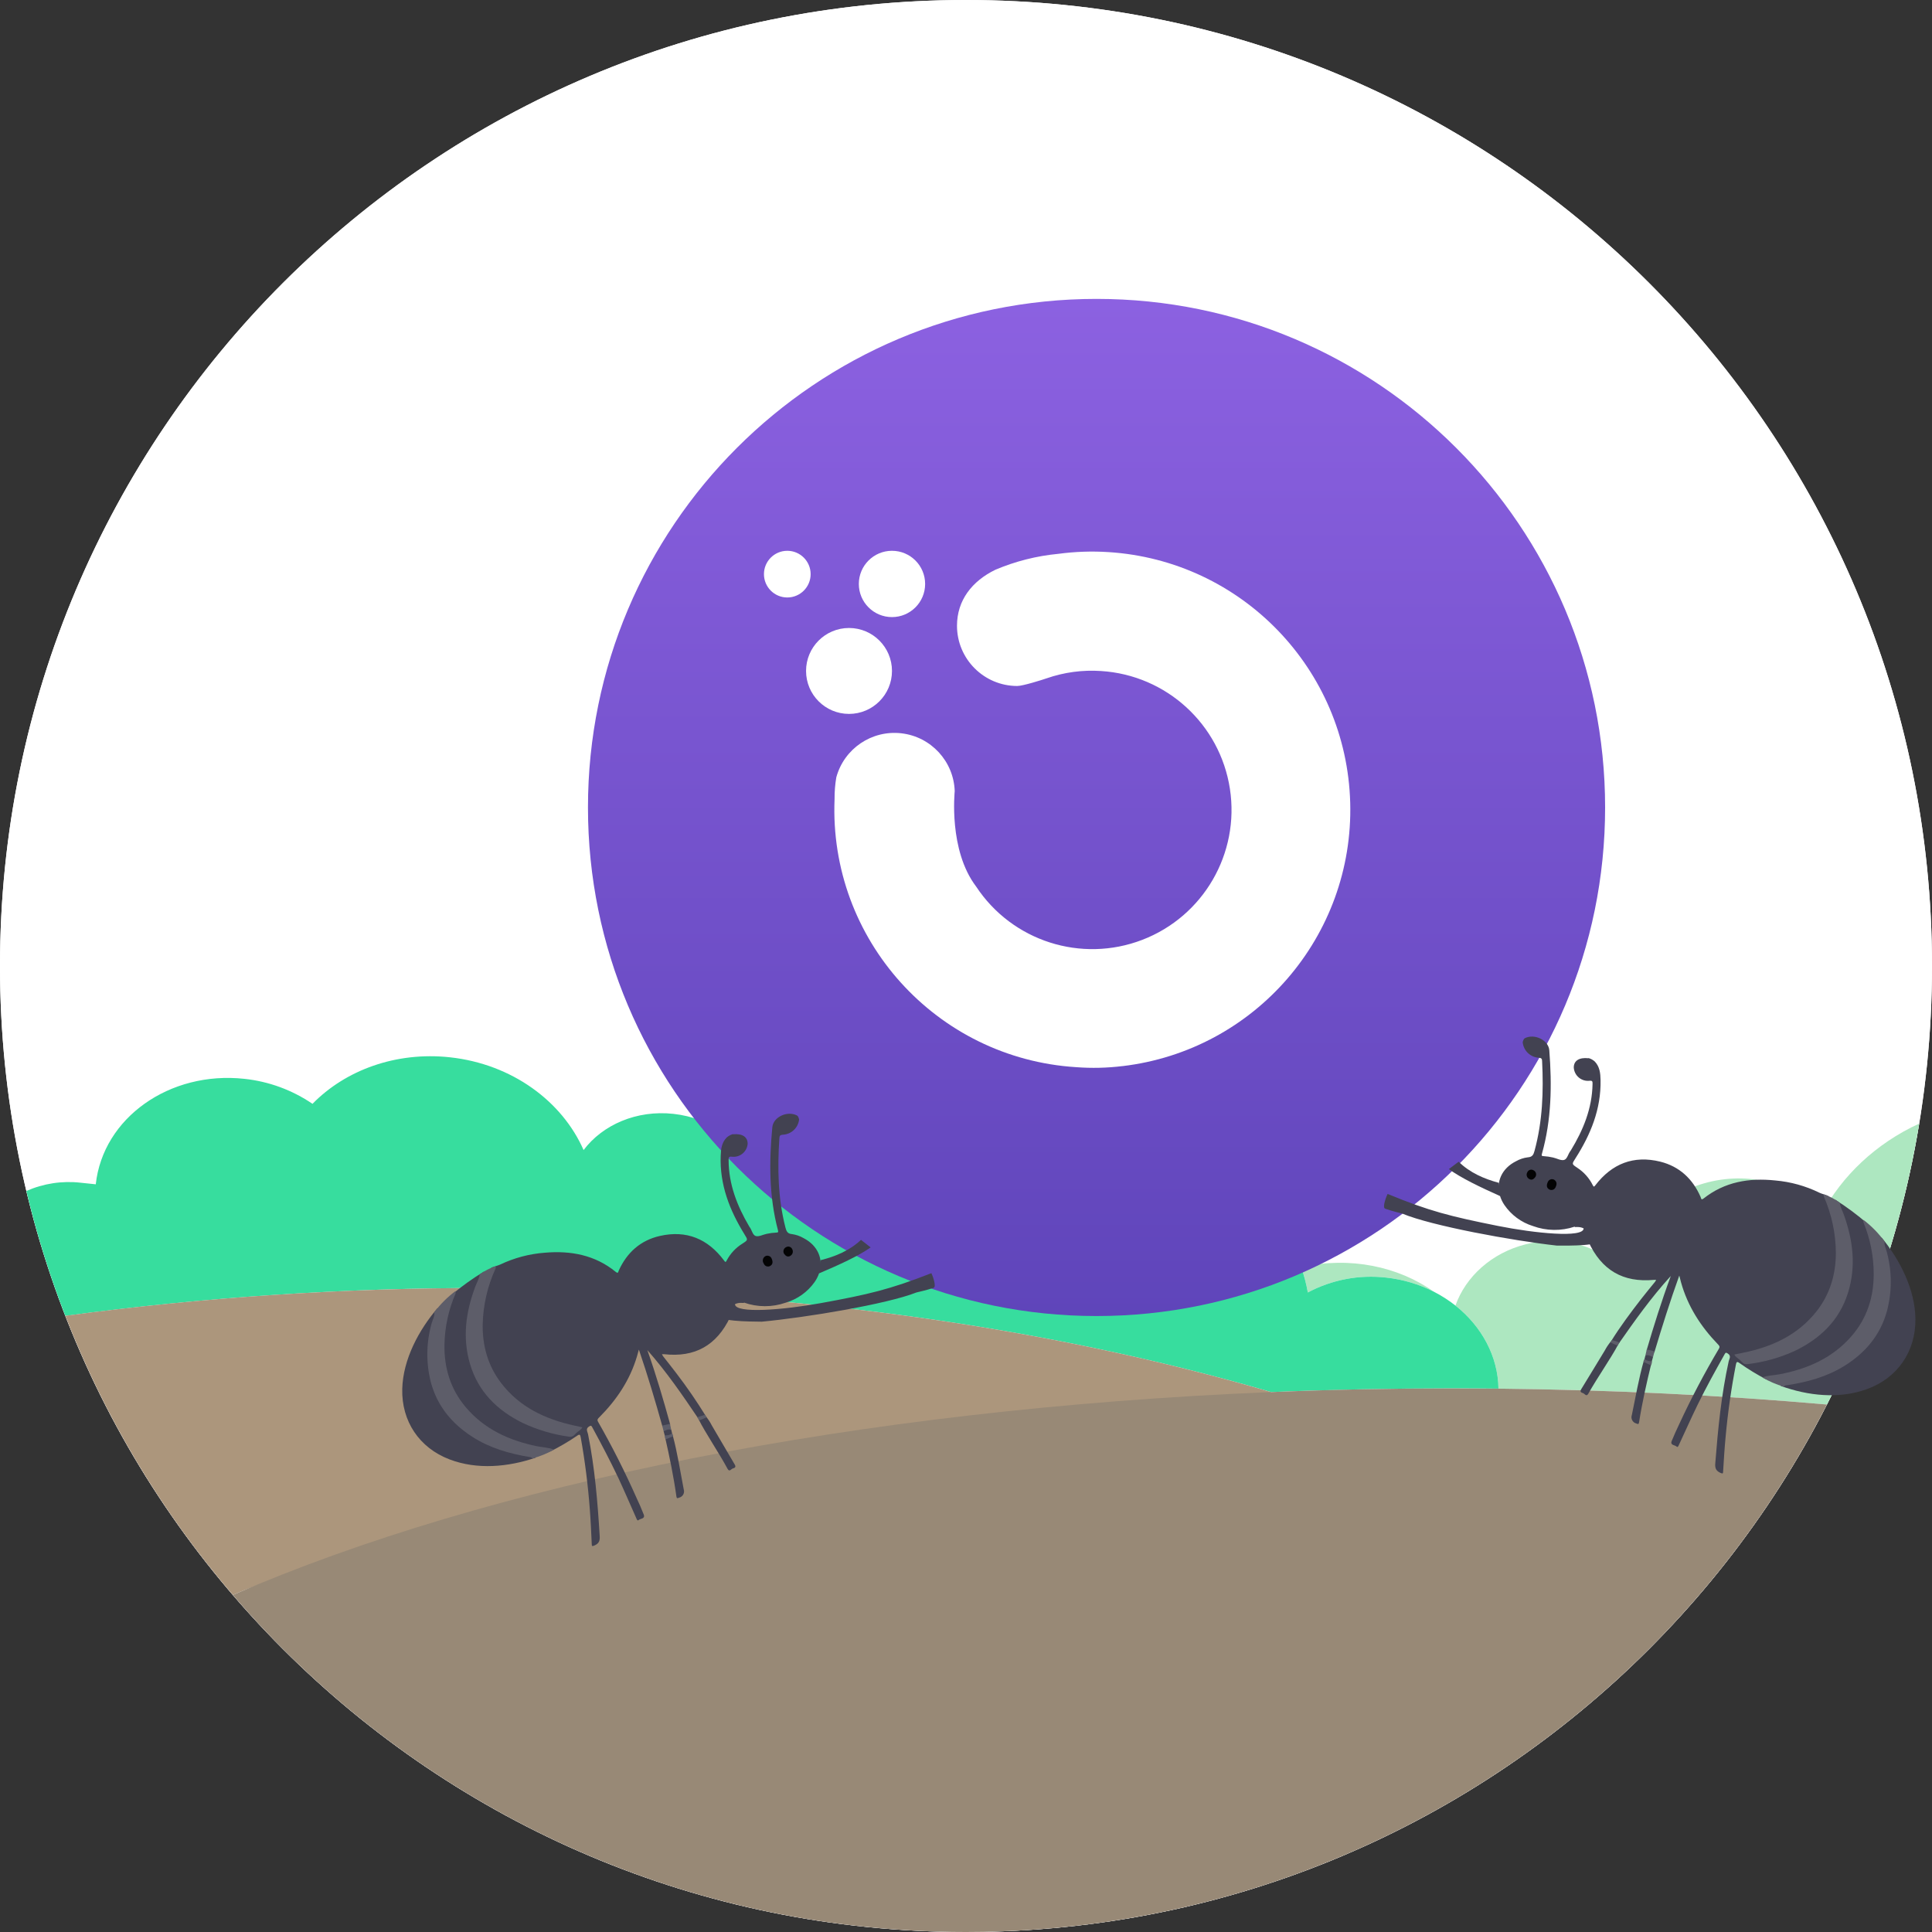 <svg width="481" height="481" viewBox="0 0 481 481" fill="none" xmlns="http://www.w3.org/2000/svg">
<rect x="0" y="0" width="481" height="481" fill="#333333" stroke="none"/>
<path d="M240.5 481C373.324 481 481 373.324 481 240.5C481 107.676 373.324 0 240.5 0C107.676 0 0 107.676 0 240.5C0 373.324 107.676 481 240.5 481Z" fill="white"/>
<path d="M240.5 481C373.324 481 481 373.324 481 240.5C481 107.676 373.324 0 240.5 0C107.676 0 0 107.676 0 240.5C0 373.324 107.676 481 240.5 481Z" fill="white"/>
<path d="M373.065 345.723C401.157 346.015 428.541 347.369 454.847 349.679C466.073 327.69 473.822 304.093 477.818 279.73C467.015 284.698 458.535 292.776 453.518 302.286C447.184 295.038 436.32 291.593 425.353 294.318C413.703 297.214 405.418 306.2 403.851 316.302C398.365 310.291 389.22 307.468 379.929 309.767C371.333 311.9 364.871 317.899 362.354 325.044C368.87 330.208 372.955 337.657 373.065 345.723Z" fill="#ADE7C0"/>
<path d="M345.112 318.076C349.259 318.519 353.29 319.715 357.006 321.606C348.155 315.326 336.145 312.742 323.952 315.467C324.668 317.525 325.22 319.637 325.604 321.782C331.581 318.598 338.384 317.306 345.112 318.076V318.076Z" fill="#ADE7C0"/>
<path d="M316.484 346.576C331.237 345.971 346.224 345.666 361.445 345.662C365.334 345.662 369.207 345.682 373.064 345.723C372.955 337.657 368.87 330.208 362.353 325.038C360.687 323.723 358.896 322.573 357.007 321.606C353.29 319.715 349.259 318.519 345.113 318.076C338.384 317.306 331.581 318.598 325.604 321.782C325.221 319.637 324.668 317.525 323.952 315.467C318.094 298.555 301.463 285.302 280.571 283.028C264.586 281.285 249.644 286.357 239.311 295.66C235.86 286.668 226.856 279.693 215.621 278.468C203.684 277.17 192.808 282.736 187.858 291.691C184.81 284.162 177.147 278.346 167.655 277.31C158.48 276.31 150.03 280.035 145.293 286.326C139.977 274.201 127.486 264.916 112.05 263.233C98.535 261.758 85.964 266.464 77.801 274.816C72.751 271.376 66.929 269.238 60.853 268.592C42.211 266.562 25.641 278.316 23.842 294.849L20.063 294.453C15.46 293.932 10.803 294.643 6.565 296.513C9.081 307.087 12.32 317.475 16.259 327.604C50.958 322.943 85.933 320.625 120.945 320.667C193.29 320.667 260.551 330.214 316.484 346.576Z" fill="#37DD9E"/>
<path d="M316.484 346.576C260.551 330.213 193.29 320.666 120.945 320.666C85.934 320.618 50.959 322.93 16.259 327.586C26.129 352.944 40.231 376.444 57.964 397.084C121.353 369.583 235.32 396.197 316.484 346.576Z" fill="#AC967C"/>
<path d="M373.065 345.723C369.208 345.686 365.334 345.666 361.445 345.662C346.241 345.662 331.254 345.966 316.485 346.576C212.847 350.843 121.353 369.584 57.964 397.09C102.077 448.458 167.484 481 240.5 481C334.018 481 415.062 427.627 454.847 349.679C428.517 347.369 401.156 346.015 373.065 345.723Z" fill="#988976"/>
<path d="M273 327.647C342.928 327.647 399.616 270.959 399.616 201.03C399.616 131.102 342.928 74.414 273 74.414C203.072 74.414 146.384 131.102 146.384 201.03C146.384 270.959 203.072 327.647 273 327.647Z" fill="url(#paint0_linear)"/>
<path d="M222.072 153.635C226.63 153.635 230.325 149.94 230.325 145.382C230.325 140.824 226.63 137.128 222.072 137.128C217.514 137.128 213.818 140.824 213.818 145.382C213.818 149.94 217.514 153.635 222.072 153.635Z" fill="white"/>
<path d="M196.008 148.75C199.217 148.75 201.819 146.149 201.819 142.939C201.819 139.73 199.217 137.128 196.008 137.128C192.799 137.128 190.197 139.73 190.197 142.939C190.197 146.149 192.799 148.75 196.008 148.75Z" fill="white"/>
<path d="M279.463 265.426C312.483 261.516 337.07 233.066 336.154 199.828C335.238 166.59 309.122 139.537 275.936 137.451C271.786 137.187 267.62 137.332 263.498 137.884V137.884C258.096 138.396 252.804 139.733 247.808 141.849C242.003 144.676 238.257 149.451 238.257 155.804C238.273 164.073 244.972 170.771 253.241 170.788C254.654 170.788 259.429 169.272 260.55 168.888C264.906 167.369 269.525 166.747 274.127 167.06C290.384 168.082 303.734 180.288 306.205 196.388C308.676 212.488 299.6 228.135 284.399 233.985C269.197 239.835 251.973 234.308 243.014 220.705V220.705C236.119 211.635 237.69 197.193 237.69 196.95C237.431 189.533 231.79 183.42 224.419 182.565C217.047 181.711 210.158 186.372 208.209 193.532C207.906 195.325 207.761 197.141 207.777 198.96C206.344 233.861 233.07 263.507 267.933 265.688C271.77 265.98 275.626 265.89 279.445 265.42" fill="white"/>
<path d="M211.376 177.738C217.283 177.738 222.072 172.949 222.072 167.042C222.072 161.134 217.283 156.346 211.376 156.346C205.468 156.346 200.68 161.134 200.68 167.042C200.68 172.949 205.468 177.738 211.376 177.738Z" fill="white"/>
<path d="M456.934 298.698C459.741 300.468 462.408 302.452 464.914 304.631C465.201 305.178 465.518 305.707 465.865 306.217C467.549 310.332 467.696 313.566 467.696 318.03C467.589 324.017 465.361 329.77 461.412 334.257C456.677 339.677 450.711 341.734 443.78 343.057C442.353 343.326 441.138 342.892 439.766 343.437C437.438 342.227 435.196 340.858 433.055 339.34C432.445 338.893 432.31 339.089 432.182 339.72C431.019 345.683 430.162 351.702 429.614 357.754C429.345 360.57 429.175 363.393 429.004 366.223C428.967 366.798 429.004 367 428.302 366.682C427.241 366.186 426.948 365.537 427.039 364.367C427.71 355.794 428.54 347.288 430.389 338.893C430.529 338.281 431.084 337.582 430.169 336.988C429.754 336.713 429.632 336.688 429.388 337.123C427.058 341.257 424.77 345.408 422.677 349.67C421.048 353.008 419.541 356.406 417.973 359.762C417.851 360.025 417.711 360.454 417.363 360.105C417.015 359.756 415.759 359.848 416.192 358.77C416.765 357.343 417.412 355.947 418.071 354.551C421.037 348.135 424.33 341.877 427.936 335.8C428.266 335.243 428.028 335.023 427.698 334.68C423.427 330.253 420.176 325.219 418.51 319.23C418.376 318.74 418.26 318.25 418.083 317.571C415.795 323.927 413.745 330.461 411.866 336.737C411.226 336.578 410.591 336.339 409.944 336.18C411.72 330.136 413.654 323.933 415.972 317.675C411.091 323.014 406.925 328.899 403.002 334.521C402.392 334.306 401.781 334.08 401.135 333.872C403.325 330.326 406.015 326.738 408.547 323.461C409.688 321.986 410.89 320.559 412.061 319.108C412.161 318.96 412.249 318.804 412.324 318.642C412.151 318.627 411.978 318.627 411.805 318.642C404.081 319.365 398.719 316.242 395.449 309.095C395.394 308.967 395.321 308.844 395.253 308.716C395.144 308.838 400.201 308.636 400.372 308.269C397.932 310.314 391.221 310.106 387.56 310.106C376.579 308.881 356.446 305.207 349.124 302.145C346.684 301.533 345.464 301.141 344.854 300.92C344.03 300.608 345.263 297.608 345.464 297.246C355.835 301.533 361.162 302.849 372.918 305.207C382.069 307.044 394.271 308.269 394.271 305.819C393.051 305.207 391.831 305.685 392.063 305.385C388.672 306.527 384.994 306.475 381.636 305.238C378.739 304.336 376.23 302.478 374.516 299.965C374.051 299.268 373.687 298.507 373.437 297.706C372.381 294.289 373.882 290.872 377.457 289.096C378.351 288.588 379.336 288.261 380.355 288.134C381.478 288.061 381.777 287.522 382.045 286.518C384.046 279.169 384.308 271.723 383.93 264.197C383.93 263.585 383.735 263.401 383.119 263.34C380.992 263.226 379.275 261.557 379.092 259.427C379.275 258.968 379.281 258.711 379.623 258.478C382.063 257.253 385.541 258.962 385.724 261.509C386.395 270.174 386.267 278.784 383.894 287.228C383.765 287.681 383.796 287.84 384.333 287.84C385.109 287.891 385.88 288.004 386.639 288.177C387.572 288.373 388.579 288.992 389.39 288.79C390.202 288.588 390.397 287.253 391.007 286.518L391.062 286.444C394.161 281.356 396.376 275.985 396.486 269.911C396.486 269.298 396.522 268.98 395.681 269.078C394.728 269.173 393.777 268.875 393.048 268.252C392.318 267.63 391.872 266.736 391.813 265.777C391.813 264.081 393.161 263.224 395.412 263.462C395.412 263.462 395.467 263.462 395.491 263.426C396.082 263.585 396.625 263.888 397.072 264.308C398.292 265.606 398.45 267.235 398.481 268.912C398.621 276.102 396.04 282.415 392.264 288.337C391.306 289.843 391.27 289.782 392.715 290.755C394.342 291.821 395.657 293.3 396.529 295.042C396.766 295.513 396.846 295.532 397.181 295.097C401.318 289.714 406.711 287.577 413.324 289.206C418.114 290.394 421.432 293.493 423.403 298.03C423.531 298.33 423.501 298.887 424.135 298.379C429.4 294.221 435.483 293.217 441.95 293.891C445.786 294.218 449.528 295.256 452.986 296.952C453.322 297.124 454.817 297.595 455.134 297.73C455.134 297.908 455.97 299.273 456.031 299.42C457.819 303.505 458.666 307.943 458.508 312.402C458.508 317.748 456.208 323.204 452.895 327.417C448.185 333.406 443.548 335.99 436.282 337.454C435.611 337.589 434.574 337.827 433.903 337.956C434.196 338.611 433.958 337.956 434.446 338.397C434.934 338.838 434.098 338.77 435.099 338.63C439.143 338.06 442.92 336.45 446.611 334.692C453.005 331.63 455.097 329.597 457.269 322.635C459.313 316.064 460.039 308.991 457.782 302.641C457.359 301.361 457.074 300.039 456.934 298.698Z" fill="#424251"/>
<path d="M468.398 308.03C473.01 313.639 476.805 321.018 476.872 328.421C476.945 336.505 472.381 343.118 464.786 345.849C457.843 348.366 450.144 347.502 443.311 345.041C443.711 344.583 444.221 344.235 444.793 344.03C449.82 343.265 454.555 340.871 458.959 338.158C464.17 334.931 465.908 332.647 467.586 326.67C468.965 321.771 469.618 316.26 468.398 311.324C468.205 310.235 468.205 309.119 468.398 308.03Z" fill="#424251"/>
<path d="M458.063 299.439C458.154 300.541 458.728 301.478 459.081 302.501C461.345 308.851 462.132 315.262 460.1 321.827C457.928 328.783 453.121 333.321 446.733 336.382C443.028 338.055 439.09 339.15 435.056 339.628C434.062 339.769 433.732 339.101 433.226 338.624C432.719 338.146 432.091 337.877 431.792 337.228L433.805 336.823C441.071 335.366 447.551 332.445 452.261 326.462C455.579 322.249 457.044 317.338 457.068 311.992C457.043 307.119 456.017 302.304 454.054 297.847C454.023 297.675 454.023 297.498 454.054 297.326C455.487 297.827 456.838 298.539 458.063 299.439Z" fill="#5D5D69"/>
<path d="M469.221 309.126C469.044 310.075 469.55 310.884 469.764 311.747C471.06 316.578 471.06 321.668 469.764 326.499C468.086 332.475 464.358 336.86 459.148 340.087C454.761 342.8 449.923 344.104 444.896 344.87C444.597 344.919 444.286 344.912 444.109 345.237C442.241 344.688 440.445 343.918 438.759 342.941C440.131 342.396 441.614 342.42 443.029 342.151C449.96 340.828 456.183 338.127 460.917 332.708C464.773 328.293 466.494 323.033 466.487 317.185C466.486 312.772 465.62 308.402 463.937 304.325C463.903 304.123 463.903 303.916 463.937 303.713C465.952 305.25 467.732 307.073 469.221 309.126Z" fill="#5D5D69"/>
<path d="M411.121 339.481C409.968 344.178 408.821 349.309 408.071 354.092C407.986 354.618 407.821 354.594 407.376 354.398C406.935 354.281 406.564 353.983 406.355 353.577C406.146 353.171 406.117 352.695 406.277 352.267C407.205 347.858 407.998 343.161 409.242 338.795C409.852 339.095 410.517 339.211 411.121 339.481Z" fill="#424251"/>
<path d="M402.88 334.723C401.05 338.188 397.718 342.91 395.437 346.97C394.943 347.845 394.534 346.97 394.119 346.841C393.704 346.713 393.259 346.523 393.655 345.88C395.632 342.671 397.578 339.438 399.537 336.223C399.966 335.41 400.481 334.646 401.074 333.945C401.702 334.251 402.251 334.441 402.88 334.723Z" fill="#424251"/>
<path d="M409.987 335.966L411.927 336.437L411.537 337.889C410.878 337.952 410.215 337.824 409.627 337.521L409.987 335.966Z" fill="#5D5D69"/>
<path d="M409.627 337.521C410.347 337.197 410.932 337.595 411.536 337.888C411.445 338.225 411.274 338.789 411.189 339.113C410.538 339.186 409.884 339.009 409.358 338.617L409.627 337.521Z" fill="#424251"/>
<path d="M402.746 335.035L400.86 334.19L401.33 333.608L403.209 334.221L402.746 335.035Z" fill="#5D5D69"/>
<path d="M409.432 338.366C409.956 338.763 410.608 338.951 411.262 338.893C411.294 339.244 411.213 339.596 411.03 339.897L409.2 339.089C409.115 338.795 409.304 338.587 409.432 338.366Z" fill="#5D5D69"/>
<path d="M386.944 293.713C387.657 294.197 387.627 294.858 387.297 295.55C387.181 295.853 386.94 296.091 386.635 296.201C386.331 296.312 385.994 296.284 385.711 296.126C384.967 295.722 385.022 294.975 385.345 294.289C385.466 293.986 385.71 293.75 386.015 293.64C386.321 293.53 386.659 293.557 386.944 293.713Z" fill="#030304"/>
<path d="M382.295 292.972C381.892 293.541 381.386 293.933 380.703 293.517C380.419 293.365 380.209 293.103 380.122 292.792C380.034 292.482 380.077 292.148 380.239 291.87C380.357 291.582 380.594 291.36 380.887 291.261C381.18 291.161 381.502 291.193 381.77 291.349C382.063 291.485 382.286 291.738 382.385 292.046C382.485 292.354 382.452 292.689 382.295 292.972V292.972Z" fill="#030304"/>
<path d="M360.71 291.068L363.15 289.23C365.969 291.974 369.44 293.48 373.174 294.491L373.522 297.804C368.44 295.532 363.76 293.272 360.71 291.068Z" fill="#424251"/>
<path d="M120.554 316.533C117.724 318.251 115.028 320.181 112.488 322.305C112.194 322.845 111.868 323.366 111.512 323.867C109.761 327.943 109.584 331.189 109.499 335.613C109.508 341.574 111.631 347.338 115.49 351.88C120.127 357.371 126.051 359.513 132.945 360.947C134.366 361.246 135.587 360.831 136.947 361.392C139.292 360.229 141.552 358.904 143.713 357.426C144.323 356.993 144.457 357.188 144.573 357.817C145.642 363.784 146.402 369.802 146.849 375.847C147.068 378.66 147.19 381.479 147.319 384.292C147.349 384.902 147.319 385.073 148.014 384.762C149.076 384.292 149.381 383.651 149.308 382.48C148.789 373.938 148.087 365.438 146.397 357.042C146.269 356.432 145.726 355.724 146.648 355.15C147.068 354.888 147.19 354.864 147.428 355.297C149.686 359.434 151.894 363.644 153.926 367.915C155.488 371.265 156.94 374.67 158.447 378.05C158.563 378.312 158.703 378.74 159.057 378.398C159.411 378.056 160.667 378.172 160.277 377.092C159.728 375.658 159.099 374.255 158.447 372.858C155.591 366.418 152.411 360.127 148.917 354.009C148.588 353.448 148.832 353.228 149.167 352.893C153.499 348.555 156.842 343.594 158.599 337.639C158.746 337.157 158.868 336.668 159.057 335.997C161.235 342.361 163.175 348.908 164.938 355.193C165.585 355.047 166.219 354.821 166.866 354.674C165.2 348.616 163.376 342.38 161.168 336.131C165.957 341.538 170.008 347.468 173.833 353.137L175.706 352.527C173.475 348.901 171.062 345.39 168.477 342.007C167.366 340.519 166.189 339.079 165.048 337.608C164.951 337.461 164.868 337.306 164.798 337.144C164.968 337.129 165.14 337.129 165.31 337.144C173.01 338.005 178.415 334.978 181.783 327.919C181.844 327.79 181.917 327.662 181.984 327.54C182.094 327.662 177.048 327.376 176.884 327.009C179.269 329.084 185.992 328.992 189.647 329.053C200.628 328.022 220.761 324.703 228.156 321.78C230.596 321.213 231.816 320.841 232.426 320.633C233.256 320.334 232.079 317.32 231.883 316.972C221.451 321.066 216.113 322.287 204.338 324.435C195.186 326.112 182.985 327.125 182.985 324.685C184.205 324.075 185.425 324.593 185.199 324.288C188.566 325.485 192.24 325.495 195.613 324.319C198.521 323.469 201.057 321.66 202.806 319.187C203.3 318.488 203.687 317.718 203.953 316.905C205.058 313.519 203.624 310.089 200.079 308.259C199.194 307.74 198.216 307.398 197.2 307.252C196.089 307.161 195.797 306.593 195.546 305.611C193.667 298.289 193.533 290.839 194.039 283.346C194.076 282.736 194.247 282.559 194.869 282.504C196.992 282.421 198.731 280.791 198.951 278.678C198.78 278.214 198.774 277.958 198.438 277.72C195.998 276.463 192.52 278.098 192.282 280.637C191.471 289.258 191.447 297.837 193.679 306.264C193.801 306.721 193.771 306.874 193.228 306.874C192.452 306.91 191.681 307.01 190.922 307.173C189.988 307.35 188.97 307.948 188.164 307.728C187.359 307.508 187.188 306.178 186.59 305.434L186.541 305.361C183.528 300.241 181.404 294.853 181.398 288.795C181.398 288.184 181.398 287.873 182.222 287.983C183.172 288.094 184.127 287.813 184.865 287.205C185.604 286.597 186.064 285.715 186.139 284.761C186.139 283.065 184.833 282.192 182.582 282.394C182.552 282.387 182.525 282.372 182.503 282.351C181.91 282.505 181.364 282.8 180.91 283.211C179.66 284.481 179.489 286.104 179.428 287.769C179.165 294.927 181.636 301.266 185.303 307.228C186.236 308.741 186.273 308.686 184.815 309.632C183.174 310.653 181.833 312.091 180.929 313.799C180.685 314.275 180.605 314.287 180.282 313.848C176.243 308.418 170.899 306.197 164.267 307.71C159.459 308.808 156.092 311.828 154.048 316.325C153.914 316.624 153.938 317.173 153.31 316.661C148.124 312.426 142.072 311.328 135.617 311.883C131.77 312.172 128.009 313.172 124.526 314.83C124.19 314.995 122.726 315.441 122.372 315.575C122.092 316.146 121.782 316.702 121.445 317.241C119.601 321.268 118.682 325.656 118.754 330.085C118.693 335.418 120.865 340.891 124.105 345.15C128.705 351.19 133.293 353.845 140.522 355.425C141.187 355.571 142.224 355.822 142.889 355.968C142.584 356.615 142.834 355.968 142.34 356.395C141.846 356.822 142.676 356.78 141.681 356.621C137.655 356.011 133.915 354.314 130.254 352.496C123.922 349.36 121.866 347.279 119.822 340.293C117.888 333.715 117.284 326.656 119.645 320.365C120.083 319.123 120.387 317.839 120.554 316.533Z" fill="#424251"/>
<path d="M108.956 325.637C104.253 331.128 100.342 338.45 100.147 345.772C99.939 353.827 104.381 360.465 111.921 363.339C118.809 365.969 126.527 365.237 133.372 362.906C132.98 362.441 132.476 362.084 131.908 361.869C126.905 361.02 122.201 358.555 117.876 355.767C112.727 352.46 111.025 350.159 109.451 344.174C108.163 339.292 107.62 333.752 108.901 328.871C109.108 327.804 109.126 326.71 108.956 325.637V325.637Z" fill="#424251"/>
<path d="M119.419 317.271C119.309 318.363 118.724 319.291 118.345 320.285C115.984 326.576 115.075 332.946 117.003 339.53C119.053 346.504 123.781 351.123 130.108 354.253C133.774 355.982 137.683 357.14 141.7 357.689C142.694 357.841 143.03 357.182 143.53 356.719C144.03 356.255 144.677 355.992 144.982 355.352L142.981 354.912C135.751 353.332 129.327 350.318 124.727 344.277C121.487 340.006 120.108 335.125 120.169 329.78C120.279 324.929 121.382 320.153 123.409 315.746C123.44 315.574 123.44 315.399 123.409 315.227C121.985 315.708 120.641 316.396 119.419 317.271V317.271Z" fill="#5D5D69"/>
<path d="M108.114 326.717C108.273 327.656 107.754 328.456 107.504 329.316C106.119 334.106 106.027 339.177 107.235 344.015C108.809 349.995 112.464 354.424 117.607 357.725C121.939 360.508 126.758 361.887 131.755 362.735C132.054 362.79 132.365 362.784 132.536 363.113C134.411 362.6 136.218 361.863 137.917 360.917C136.556 360.349 135.074 360.349 133.646 360.056C126.752 358.622 120.584 355.828 115.954 350.342C112.183 345.882 110.548 340.58 110.658 334.783C110.735 330.392 111.674 326.059 113.422 322.031C113.456 321.829 113.456 321.622 113.422 321.42C111.405 322.92 109.618 324.704 108.114 326.717Z" fill="#5D5D69"/>
<path d="M165.609 357.939C166.683 362.637 167.739 367.769 168.397 372.546C168.471 373.071 168.635 373.053 169.087 372.864C169.527 372.752 169.901 372.461 170.116 372.06C170.33 371.66 170.367 371.187 170.216 370.759C169.361 366.353 168.654 361.661 167.482 357.335C166.878 357.579 166.213 357.683 165.609 357.939Z" fill="#424251"/>
<path d="M173.919 353.338C175.658 356.822 178.934 361.588 181.142 365.694C181.618 366.573 182.045 365.694 182.46 365.59C182.875 365.487 183.32 365.285 182.936 364.639C181.02 361.405 179.135 358.152 177.232 354.912C176.816 354.097 176.315 353.328 175.737 352.618C175.103 352.887 174.547 353.07 173.919 353.338Z" fill="#424251"/>
<path d="M166.799 354.491L164.859 354.924L165.225 356.377C165.88 356.45 166.543 356.336 167.135 356.047L166.799 354.491Z" fill="#5D5D69"/>
<path d="M167.134 356.017C166.42 355.675 165.829 356.066 165.225 356.347C165.304 356.682 165.463 357.244 165.548 357.567C166.195 357.65 166.849 357.485 167.378 357.103L167.134 356.017Z" fill="#424251"/>
<path d="M174.059 353.656L175.956 352.844L175.493 352.234L173.607 352.844L174.059 353.656Z" fill="#5D5D69"/>
<path d="M167.348 356.859C166.819 357.242 166.168 357.418 165.518 357.353C165.478 357.702 165.556 358.054 165.738 358.354L167.568 357.579C167.623 357.292 167.44 357.085 167.348 356.859Z" fill="#5D5D69"/>
<path d="M190.532 312.75C190.226 312.931 190.01 313.233 189.937 313.581C189.864 313.929 189.94 314.291 190.147 314.58C190.257 314.885 190.493 315.128 190.795 315.245C191.097 315.362 191.435 315.342 191.721 315.191C192.472 314.8 192.429 314.056 192.118 313.36C192.004 313.056 191.766 312.814 191.462 312.698C191.159 312.581 190.82 312.6 190.532 312.75Z" fill="#030304"/>
<path d="M195.175 312.097C195.571 312.664 196.071 313.067 196.761 312.664C197.341 312.342 197.558 311.616 197.249 311.029C197.135 310.742 196.903 310.518 196.612 310.414C196.321 310.31 196 310.336 195.73 310.486C195.436 310.619 195.21 310.867 195.105 311.172C195 311.477 195.025 311.811 195.175 312.097V312.097Z" fill="#030304"/>
<path d="M216.766 310.559L214.356 308.686C211.495 311.371 208.005 312.817 204.259 313.75L203.856 317.051C208.969 314.879 213.716 312.707 216.766 310.559Z" fill="#424251"/>
<defs>
<linearGradient id="paint0_linear" x1="146.384" y1="74.414" x2="146.384" y2="327.647" gradientUnits="userSpaceOnUse">
<stop stop-color="#8C61E1"/>
<stop offset="1" stop-color="#5F45BA"/>
</linearGradient>
</defs>
</svg>
